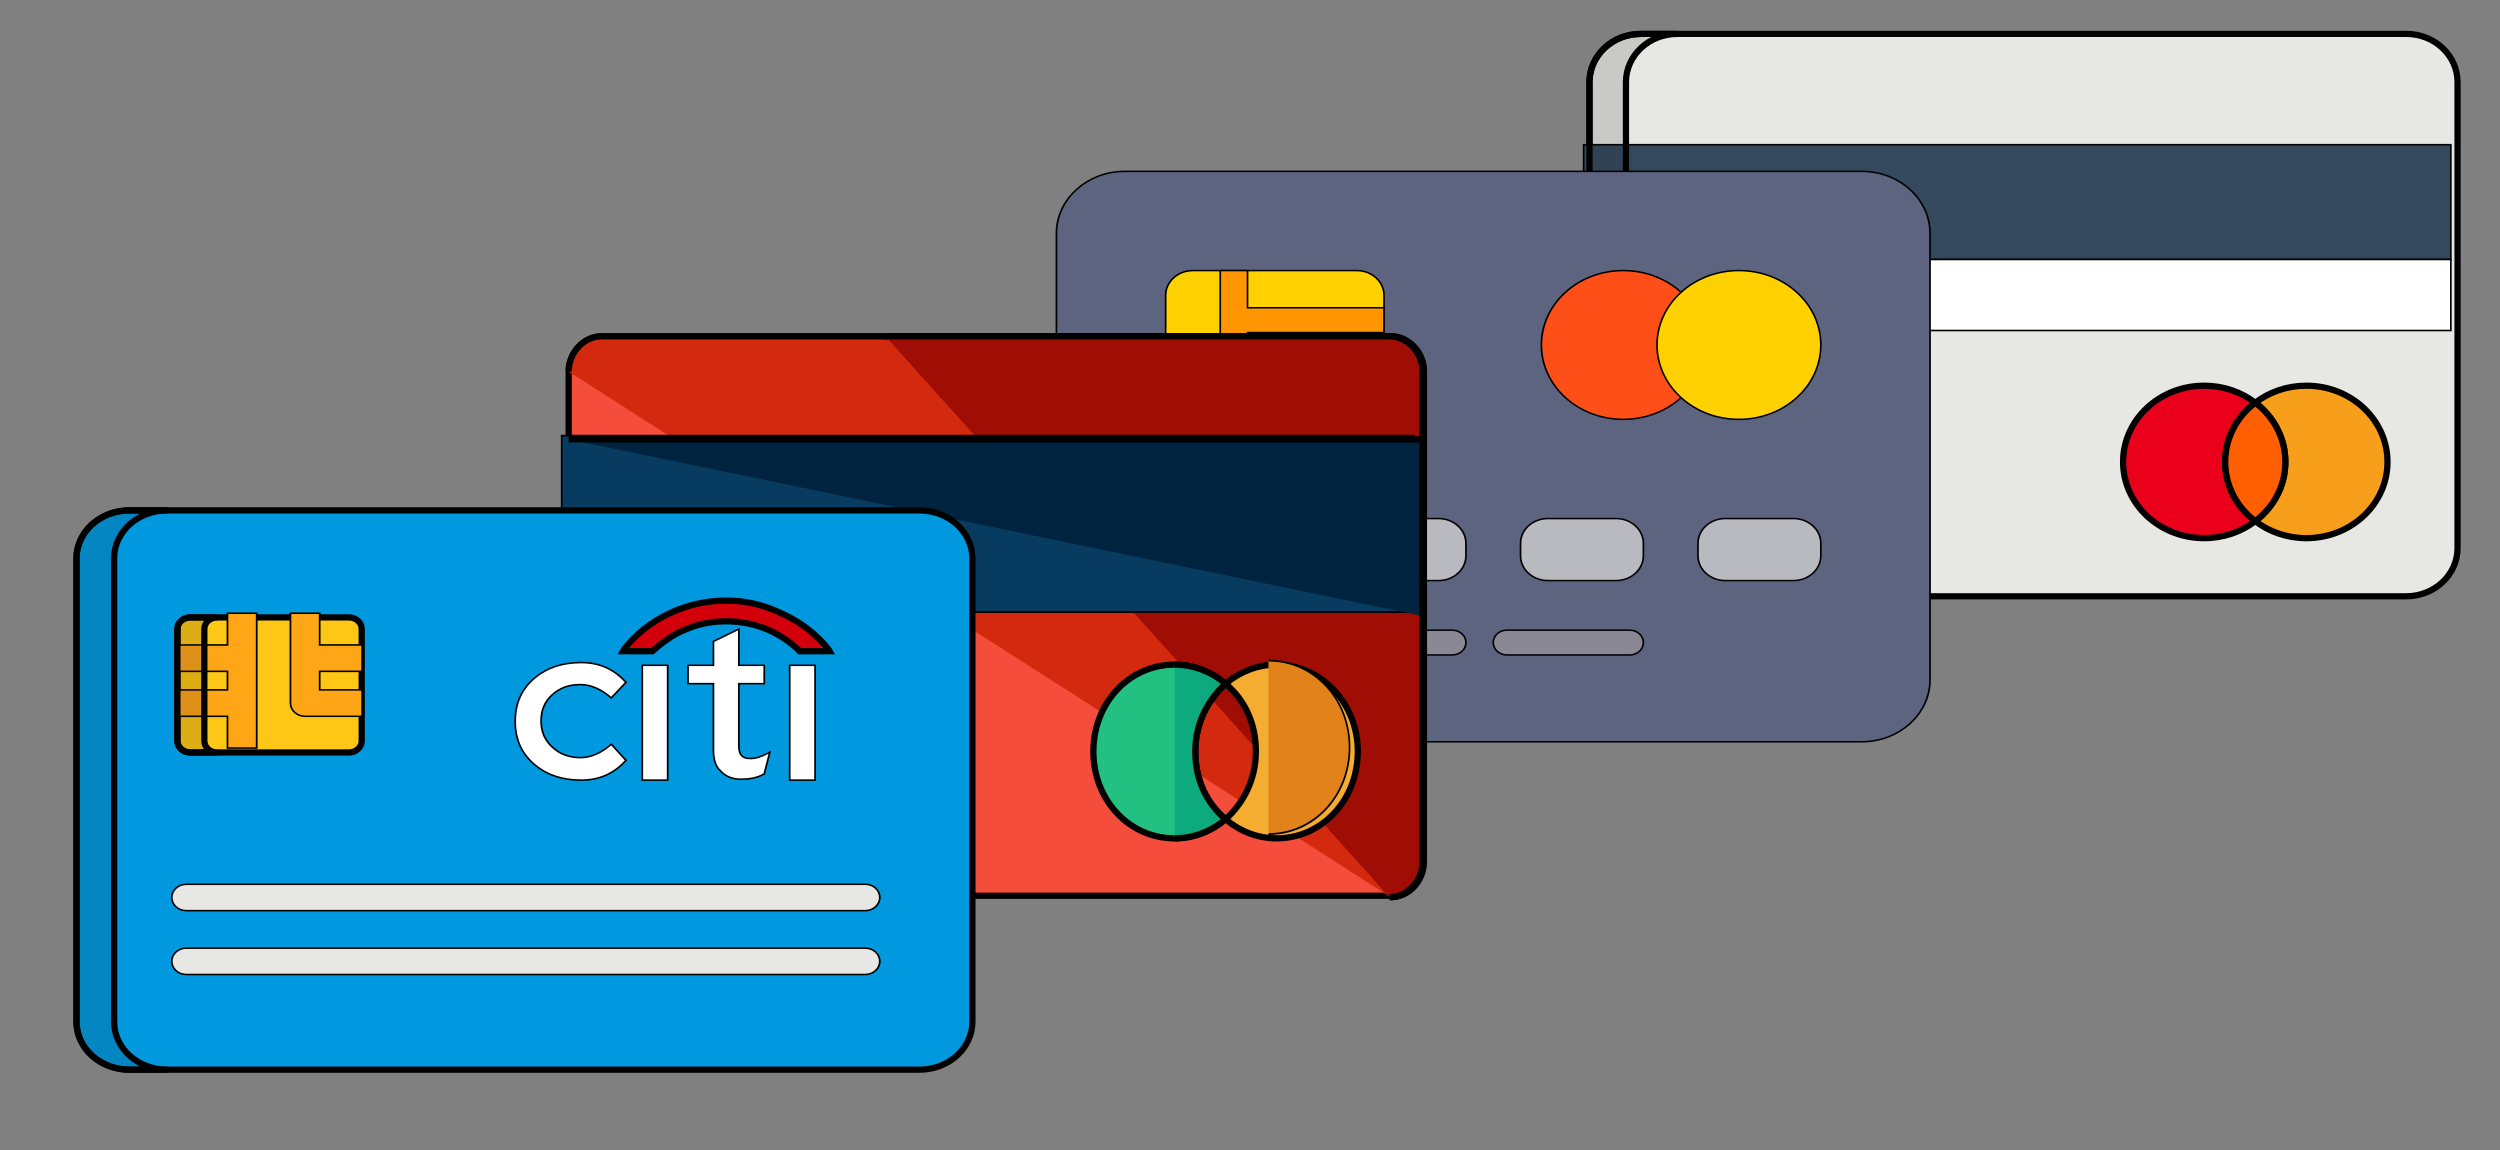 <svg width="400" height="184" xmlns="http://www.w3.org/2000/svg">
 <rect width="100%" height="100%" fill="#808080" stroke="none"/>
 <!-- Created with Method Draw - http://github.com/duopixel/Method-Draw/ -->

 <g>
  <title>Layer 1</title>
  <g stroke="null" id="svg_226">
   <path stroke="null" id="svg_200" fill="#E7E8E3" d="m393.207,87.694c0,4.26 -3.676,7.713 -8.21,7.713l-122.47,0c-4.534,0 -8.21,-3.454 -8.21,-7.713l0,-74.556c0,-4.26 3.676,-7.713 8.21,-7.713l122.47,0c4.535,0 8.21,3.453 8.21,7.713l0,74.556l0,0z"/>
   <rect stroke="null" x="3455.294" transform="matrix(0.271,0,0,0.255,-683.001,-325.726) " id="svg_201" fill="#34495E" height="72.014" width="512" y="1368.148"/>
   <rect stroke="null" x="3455.294" transform="matrix(0.271,0,0,0.255,-683.001,-325.726) " id="svg_202" fill="#FFFFFF" height="44.555" width="512" y="1440.173"/>
   <path stroke="null" id="svg_203" opacity="0.15" fill="#202121" d="m260.154,87.694l0,-74.556c0,-4.26 3.676,-7.713 8.211,-7.713l-5.838,0c-4.534,0 -8.21,3.454 -8.21,7.713l0,74.556c0,4.26 3.676,7.713 8.21,7.713l5.838,0c-4.534,0 -8.211,-3.454 -8.211,-7.713z"/>
   <path stroke="null" id="svg_204" fill="#EA001B" d="m356.032,73.909c0,-3.827 1.877,-7.242 4.813,-9.478c-2.232,-1.7 -5.074,-2.719 -8.171,-2.719c-7.17,0 -12.983,5.461 -12.983,12.197c0,6.736 5.813,12.197 12.983,12.197c3.097,0 5.939,-1.019 8.171,-2.719c-2.936,-2.236 -4.813,-5.651 -4.813,-9.478z"/>
   <path stroke="null" id="svg_205" fill="#F79F1A" d="m369.015,61.712c-3.097,0 -5.939,1.019 -8.17,2.719c2.936,2.236 4.813,5.651 4.813,9.478c0,3.827 -1.877,7.242 -4.813,9.478c2.232,1.7 5.074,2.719 8.17,2.719c7.171,0 12.984,-5.461 12.984,-12.197c0,-6.736 -5.813,-12.197 -12.984,-12.197z"/>
   <path stroke="null" id="svg_206" fill="#FF5F01" d="m365.657,73.909c0,-3.827 -1.877,-7.242 -4.813,-9.478c-2.936,2.236 -4.813,5.651 -4.813,9.478c0,3.827 1.877,7.242 4.813,9.478c2.936,-2.236 4.813,-5.651 4.813,-9.478z"/>
   <g stroke="null" transform="matrix(0.271,0,0,0.255,-683.001,-325.726) " id="svg_207">
    <path stroke="null" id="svg_208" fill="#FFFFFF" d="m3615.357,1542.736l-104.626,0c-4.611,0 -8.348,-3.736 -8.348,-8.348c0,-4.611 3.736,-8.348 8.348,-8.348l104.626,0c4.611,0 8.348,3.736 8.348,8.348s-3.737,8.348 -8.348,8.348z"/>
    <path stroke="null" id="svg_209" fill="#FFFFFF" d="m3615.357,1577.435l-104.626,0c-4.611,0 -8.348,-3.736 -8.348,-8.348s3.736,-8.348 8.348,-8.348l104.626,0c4.611,0 8.348,3.736 8.348,8.348s-3.737,8.348 -8.348,8.348z"/>
    <path stroke="null" id="svg_210" fill="#FFFFFF" d="m3615.357,1612.134l-104.626,0c-4.611,0 -8.348,-3.736 -8.348,-8.348c0,-4.611 3.736,-8.348 8.348,-8.348l104.626,0c4.611,0 8.348,3.736 8.348,8.348c0,4.61 -3.737,8.348 -8.348,8.348z"/>
   </g>
   <g stroke="null" transform="matrix(0.271,0,0,0.255,-683.001,-325.726) " id="svg_211"/>
   <g stroke="null" transform="matrix(0.271,0,0,0.255,-683.001,-325.726) " id="svg_212"/>
   <g stroke="null" transform="matrix(0.271,0,0,0.255,-683.001,-325.726) " id="svg_213"/>
   <g stroke="null" transform="matrix(0.271,0,0,0.255,-683.001,-325.726) " id="svg_214"/>
   <g stroke="null" transform="matrix(0.271,0,0,0.255,-683.001,-325.726) " id="svg_215"/>
   <g stroke="null" transform="matrix(0.271,0,0,0.255,-683.001,-325.726) " id="svg_216"/>
   <g stroke="null" transform="matrix(0.271,0,0,0.255,-683.001,-325.726) " id="svg_217"/>
   <g stroke="null" transform="matrix(0.271,0,0,0.255,-683.001,-325.726) " id="svg_218"/>
   <g stroke="null" transform="matrix(0.271,0,0,0.255,-683.001,-325.726) " id="svg_219"/>
   <g stroke="null" transform="matrix(0.271,0,0,0.255,-683.001,-325.726) " id="svg_220"/>
   <g stroke="null" transform="matrix(0.271,0,0,0.255,-683.001,-325.726) " id="svg_221"/>
   <g stroke="null" transform="matrix(0.271,0,0,0.255,-683.001,-325.726) " id="svg_222"/>
   <g stroke="null" transform="matrix(0.271,0,0,0.255,-683.001,-325.726) " id="svg_223"/>
   <g stroke="null" transform="matrix(0.271,0,0,0.255,-683.001,-325.726) " id="svg_224"/>
   <g stroke="null" transform="matrix(0.271,0,0,0.255,-683.001,-325.726) " id="svg_225"/>
  </g>
  <g stroke="null" id="svg_195">
   <g stroke="null" transform="matrix(0.273,0,0,0.248,-680.011,-337.398) " id="svg_154">
    <g stroke="null" id="svg_155">
     <path stroke="null" id="svg_156" fill="#5D647F" d="m3582.036,1471.031l-432,0c-22.055,0 -40,17.945 -40,40l0,288c0,22.055 17.945,40 40,40l432,0c22.055,0 40,-17.945 40,-40l0,-288c0,-22.055 -17.945,-40 -40,-40z"/>
    </g>
    <g stroke="null" id="svg_157">
     <path stroke="null" id="svg_158" fill="#FFD100" d="m3286.036,1631.031l-96,0c-8.837,0 -16,-7.163 -16,-16l0,-64c0,-8.837 7.163,-16 16,-16l96,0c8.837,0 16,7.163 16,16l0,64c0,8.837 -7.163,16 -16,16z"/>
    </g>
    <g stroke="null" id="svg_159">
     <g stroke="null" id="svg_160">
      <path stroke="null" id="svg_161" fill="#B8BAC0" d="m3230.036,1735.031l-40,0c-8.837,0 -16,-7.163 -16,-16l0,-8c0,-8.837 7.163,-16 16,-16l40,0c8.837,0 16,7.163 16,16l0,8c0,8.837 -7.163,16 -16,16z"/>
     </g>
     <g stroke="null" id="svg_162">
      <path stroke="null" id="svg_163" fill="#B8BAC0" d="m3334.036,1735.031l-40,0c-8.837,0 -16,-7.163 -16,-16l0,-8c0,-8.837 7.163,-16 16,-16l40,0c8.837,0 16,7.163 16,16l0,8c0,8.837 -7.163,16 -16,16z"/>
     </g>
     <g stroke="null" id="svg_164">
      <path stroke="null" id="svg_165" fill="#B8BAC0" d="m3438.036,1735.031l-40,0c-8.837,0 -16,-7.163 -16,-16l0,-8c0,-8.837 7.163,-16 16,-16l40,0c8.837,0 16,7.163 16,16l0,8c0,8.837 -7.163,16 -16,16z"/>
     </g>
     <g stroke="null" id="svg_166">
      <path stroke="null" id="svg_167" fill="#B8BAC0" d="m3542.036,1735.031l-40,0c-8.837,0 -16,-7.163 -16,-16l0,-8c0,-8.837 7.163,-16 16,-16l40,0c8.837,0 16,7.163 16,16l0,8c0,8.837 -7.163,16 -16,16z"/>
     </g>
    </g>
    <g stroke="null" id="svg_168">
     <g stroke="null" id="svg_169">
      <path stroke="null" id="svg_170" fill="#8A8895" d="m3342.036,1783.031l-160,0c-4.422,0 -8,-3.582 -8,-8s3.578,-8 8,-8l160,0c4.422,0 8,3.582 8,8s-3.578,8 -8,8z"/>
     </g>
    </g>
    <g stroke="null" id="svg_171">
     <g stroke="null" id="svg_172">
      <path stroke="null" id="svg_173" fill="#8A8895" d="m3446.036,1783.031l-72,0c-4.422,0 -8,-3.582 -8,-8s3.578,-8 8,-8l72,0c4.422,0 8,3.582 8,8s-3.578,8 -8,8z"/>
     </g>
    </g>
    <g stroke="null" id="svg_174">
     <path stroke="null" id="svg_175" fill="#FF4F19" d="m3478.036,1615.033c-8.789,9.819 -21.561,15.998 -35.776,15.998c-26.51,0 -48,-21.49 -48,-48s21.49,-48 48,-48c14.213,0 26.983,6.177 35.772,15.993"/>
    </g>
    <g stroke="null" id="svg_176">
     <polygon stroke="null" id="svg_177" fill="#FF9500" points="3302.036,1591.031 3222.036,1591.031 3222.036,1575.031 3302.036,1575.031 3302.036,1559.031 3222.036,1559.031 3222.036,1535.031 3206.036,1535.031 3206.036,1631.031 3222.036,1631.031 3222.036,1607.031 3302.036,1607.031 "/>
    </g>
    <g stroke="null" id="svg_178">
     <circle stroke="null" id="svg_179" fill="#FFD100" r="48" cy="1583.031" cx="3510.036"/>
    </g>
   </g>
   <g stroke="null" transform="matrix(0.273,0,0,0.248,-680.011,-337.398) " id="svg_180"/>
   <g stroke="null" transform="matrix(0.273,0,0,0.248,-680.011,-337.398) " id="svg_181"/>
   <g stroke="null" transform="matrix(0.273,0,0,0.248,-680.011,-337.398) " id="svg_182"/>
   <g stroke="null" transform="matrix(0.273,0,0,0.248,-680.011,-337.398) " id="svg_183"/>
   <g stroke="null" transform="matrix(0.273,0,0,0.248,-680.011,-337.398) " id="svg_184"/>
   <g stroke="null" transform="matrix(0.273,0,0,0.248,-680.011,-337.398) " id="svg_185"/>
   <g stroke="null" transform="matrix(0.273,0,0,0.248,-680.011,-337.398) " id="svg_186"/>
   <g stroke="null" transform="matrix(0.273,0,0,0.248,-680.011,-337.398) " id="svg_187"/>
   <g stroke="null" transform="matrix(0.273,0,0,0.248,-680.011,-337.398) " id="svg_188"/>
   <g stroke="null" transform="matrix(0.273,0,0,0.248,-680.011,-337.398) " id="svg_189"/>
   <g stroke="null" transform="matrix(0.273,0,0,0.248,-680.011,-337.398) " id="svg_190"/>
   <g stroke="null" transform="matrix(0.273,0,0,0.248,-680.011,-337.398) " id="svg_191"/>
   <g stroke="null" transform="matrix(0.273,0,0,0.248,-680.011,-337.398) " id="svg_192"/>
   <g stroke="null" transform="matrix(0.273,0,0,0.248,-680.011,-337.398) " id="svg_193"/>
   <g stroke="null" transform="matrix(0.273,0,0,0.248,-680.011,-337.398) " id="svg_194"/>
  </g>
  <g stroke="null" id="svg_149">
   <path stroke="null" id="svg_116" fill="#F44D3B" d="m227.604,137.668c0,3.062 -2.424,5.653 -5.288,5.653l-126.04,0c-2.865,0 -5.288,-2.591 -5.288,-5.653l0,-78.206c0,-3.062 2.424,-5.653 5.288,-5.653l126.261,0c2.865,0 5.288,2.591 5.288,5.653l0,78.206l-0.22,0z"/>
   <path stroke="null" id="svg_117" fill="#D32A0F" d="m90.987,59.463c0,-3.062 2.424,-5.653 5.288,-5.653l126.261,0c2.865,0 5.288,2.591 5.288,5.653l0,78.441c0,3.062 -2.424,5.653 -5.288,5.653"/>
   <path stroke="null" id="svg_118" fill="#A00D05" d="m141.668,53.809l80.648,0c2.865,0 5.288,2.591 5.288,5.653l0,78.441c0,3.062 -2.424,5.653 -5.288,5.653"/>
   <rect stroke="null" x="2552.006" transform="matrix(0.275,0,0,0.294,-611.931,-316.494) " id="svg_119" fill="#073C60" height="96" width="496" y="1313.613"/>
   <polyline stroke="null" id="svg_120" fill="#00233F" points="227.604,98.565 227.604,70.298 90.987,70.298 "/>
   <g stroke="null" transform="matrix(0.275,0,0,0.294,-611.931,-316.494) " id="svg_121">
    <path stroke="null" id="svg_122" fill="#073C60" d="m2744.006,1451.213c0,3.2 -2.4,6.4 -6.4,6.4l-131.2,0c-4,0 -6.4,-2.4 -6.4,-6.4l0,-4c0,-3.2 2.4,-5.6 6.4,-5.6l132,0c3.2,0 6.4,2.4 6.4,6.4l0,3.2l-0.8,0z"/>
    <path stroke="null" id="svg_123" fill="#073C60" d="m2744.006,1483.213c0,3.2 -2.4,6.4 -6.4,6.4l-131.2,0c-4,0 -6.4,-2.4 -6.4,-6.4l0,-4c0,-3.2 2.4,-5.6 6.4,-5.6l132,0c3.2,0 6.4,2.4 6.4,6.4l0,3.2l-0.8,0z"/>
    <path stroke="null" id="svg_124" fill="#073C60" d="m2744.006,1515.213c0,3.2 -2.4,6.4 -6.4,6.4l-131.2,0c-4,0 -6.4,-2.4 -6.4,-6.4l0,-4c0,-3.2 2.4,-5.6 6.4,-5.6l132,0c3.2,0 6.4,2.4 6.4,6.4l0,3.2l-0.8,0z"/>
   </g>
   <path stroke="null" id="svg_125" fill="#23C181" d="m191.247,120.237c0,-4.476 1.983,-8.245 4.848,-10.836c-2.204,-1.884 -5.068,-3.062 -8.153,-3.062c-7.272,0 -13.001,6.125 -13.001,13.898s5.729,13.898 13.001,13.898c3.085,0 5.949,-1.178 8.153,-3.062c-3.085,-2.591 -4.848,-6.36 -4.848,-10.836z"/>
   <path stroke="null" id="svg_126" fill="#0CAA7D" d="m187.941,134.135c3.085,0 5.949,-1.178 8.153,-3.062c-3.085,-2.591 -4.848,-6.36 -4.848,-10.836c0,-4.476 1.983,-8.245 4.848,-10.836c-2.204,-1.884 -5.068,-3.062 -8.153,-3.062"/>
   <path stroke="null" id="svg_127" fill="#F4AD31" d="m204.247,106.339c-3.085,0 -5.949,1.178 -8.153,3.062c3.085,2.591 4.848,6.36 4.848,10.836c0,4.476 -1.983,8.245 -4.848,10.836c2.204,1.884 5.068,3.062 8.153,3.062c7.272,0 13.001,-6.125 13.001,-13.898s-5.949,-13.898 -13.001,-13.898z"/>
   <g stroke="null" transform="matrix(0.275,0,0,0.294,-611.931,-316.494) " id="svg_128">
    <path stroke="null" id="svg_129" fill="#E2821A" d="m2963.206,1530.413c26.4,0 47.2,-20.8 47.2,-47.2s-20.8,-47.2 -47.2,-47.2"/>
   </g>
   <g stroke="null" transform="matrix(0.275,0,0,0.294,-611.931,-316.494) " id="svg_130">
    <circle stroke="null" id="svg_131" fill="#EADAEA" r="8.8" cy="1385.613" cx="2610.406"/>
    <circle stroke="null" id="svg_132" fill="#EADAEA" r="8.8" cy="1385.613" cx="2653.606"/>
    <circle stroke="null" id="svg_133" fill="#EADAEA" r="8.8" cy="1385.613" cx="2696.806"/>
   </g>
   <g stroke="null" transform="matrix(0.275,0,0,0.294,-611.931,-316.494) " id="svg_134"/>
   <g stroke="null" transform="matrix(0.275,0,0,0.294,-611.931,-316.494) " id="svg_135"/>
   <g stroke="null" transform="matrix(0.275,0,0,0.294,-611.931,-316.494) " id="svg_136"/>
   <g stroke="null" transform="matrix(0.275,0,0,0.294,-611.931,-316.494) " id="svg_137"/>
   <g stroke="null" transform="matrix(0.275,0,0,0.294,-611.931,-316.494) " id="svg_138"/>
   <g stroke="null" transform="matrix(0.275,0,0,0.294,-611.931,-316.494) " id="svg_139"/>
   <g stroke="null" transform="matrix(0.275,0,0,0.294,-611.931,-316.494) " id="svg_140"/>
   <g stroke="null" transform="matrix(0.275,0,0,0.294,-611.931,-316.494) " id="svg_141"/>
   <g stroke="null" transform="matrix(0.275,0,0,0.294,-611.931,-316.494) " id="svg_142"/>
   <g stroke="null" transform="matrix(0.275,0,0,0.294,-611.931,-316.494) " id="svg_143"/>
   <g stroke="null" transform="matrix(0.275,0,0,0.294,-611.931,-316.494) " id="svg_144"/>
   <g stroke="null" transform="matrix(0.275,0,0,0.294,-611.931,-316.494) " id="svg_145"/>
   <g stroke="null" transform="matrix(0.275,0,0,0.294,-611.931,-316.494) " id="svg_146"/>
   <g stroke="null" transform="matrix(0.275,0,0,0.294,-611.931,-316.494) " id="svg_147"/>
   <g stroke="null" transform="matrix(0.275,0,0,0.294,-611.931,-316.494) " id="svg_148"/>
  </g>
  <g stroke="null" id="svg_111">
   <path stroke="null" id="svg_80" fill="#0099DF" d="m155.584,163.479c0,4.236 -3.794,7.671 -8.473,7.671l-126.399,0c-4.68,0 -8.473,-3.435 -8.473,-7.671l0,-74.146c0,-4.236 3.794,-7.67 8.473,-7.67l126.399,0c4.68,0 8.473,3.434 8.473,7.67l0,74.146l0,0z"/>
   <path stroke="null" id="svg_81" opacity="0.15" fill="#202121" d="m18.262,163.479l0,-74.146c0,-4.236 3.794,-7.67 8.474,-7.67l-6.025,0c-4.679,0 -8.473,3.435 -8.473,7.67l0,74.146c0,4.236 3.794,7.671 8.473,7.671l6.025,0c-4.68,0 -8.474,-3.435 -8.474,-7.671z"/>
   <g stroke="null" transform="matrix(0.28,0,0,0.253,-672.044,-292.846) " id="svg_82">
    <path stroke="null" id="svg_83" fill="#E7E8E3" d="m2894.547,1733.409l-387.9,0c-4.61,0 -8.348,-3.736 -8.348,-8.348c0,-4.611 3.738,-8.348 8.348,-8.348l387.9,0c4.61,0 8.348,3.736 8.348,8.348c0,4.612 -3.737,8.348 -8.348,8.348z"/>
    <path stroke="null" id="svg_84" fill="#E7E8E3" d="m2894.547,1773.787l-387.9,0c-4.61,0 -8.348,-3.736 -8.348,-8.348c0,-4.611 3.738,-8.348 8.348,-8.348l387.9,0c4.61,0 8.348,3.736 8.348,8.348c0,4.612 -3.737,8.348 -8.348,8.348z"/>
   </g>
   <path stroke="null" id="svg_85" fill="#D3000B" d="m101.948,104.19l2.446,0c1.207,-1.093 2.55,-2.105 3.993,-2.885c0.519,-0.265 1.057,-0.507 1.618,-0.722c1.928,-0.8 4.015,-1.168 6.181,-1.177c2.166,0.009 4.254,0.377 6.262,1.177c2.033,0.809 3.823,1.988 5.448,3.534l0.041,0.073l4.798,0l-0.122,-0.22c-1.87,-2.356 -4.31,-4.344 -7.238,-5.669c-2.928,-1.472 -5.937,-2.208 -9.108,-2.208c-3.171,0 -6.262,0.663 -9.19,2.062c-2.928,1.398 -5.367,3.312 -7.237,5.742l-0.162,0.294l0.894,0l1.377,0z"/>
   <g stroke="null" transform="matrix(0.28,0,0,0.253,-672.044,-292.846) " id="svg_86">
    <polygon stroke="null" id="svg_87" fill="#FFFFFF" points="2767.165,1580.564 2767.165,1613.388 2767.165,1650.858 2781.689,1650.858 2781.689,1604.962 2781.689,1583.76 2781.689,1580.564 2781.689,1578.24 2767.165,1578.24 "/>
    <polygon stroke="null" id="svg_88" fill="#FFFFFF" points="2851.404,1578.24 2851.404,1583.178 2851.404,1607.869 2851.404,1650.858 2865.925,1650.858 2865.925,1618.035 2865.925,1578.24 "/>
    <path stroke="null" id="svg_89" fill="#FFFFFF" d="m2757.738,1588.856l-0.159,-0.159c-6.68,-8.132 -15.104,-12.199 -25.272,-12.199c-10.748,0 -19.46,3.194 -26.433,9.586c-7.552,6.972 -11.329,15.977 -11.329,27.593c0,11.619 3.777,20.624 11.329,27.596c6.972,6.391 15.685,9.586 26.433,9.586c10.168,0 18.591,-4.067 25.272,-12.2l0.292,-0.29l-4.213,-5.083l-3.919,-4.794c-0.009,0.01 -0.018,0.02 -0.026,0.029l-0.265,-0.319l-0.292,0.29c-5.52,5.228 -11.329,8.134 -17.426,8.134c-6.391,0 -11.911,-2.324 -15.978,-6.679c-4.356,-4.358 -6.389,-9.877 -6.389,-16.558c0,-6.682 2.032,-12.201 6.389,-16.557c4.359,-4.359 9.587,-6.391 15.978,-6.391c6.098,0 11.906,2.905 17.426,8.134l0.292,0.291l8.424,-9.876l-0.098,-0.097l0.098,-0.195l-0.134,0.158z"/>
    <path stroke="null" id="svg_90" fill="#FFFFFF" d="m2828.745,1637.207c-4.646,0 -6.389,-2.616 -6.389,-8.135l0,-30.789l0,-8.424l14.524,0l0,-11.619l-14.524,0l0,-8.713l0,-14.232l-14.524,7.841l0,15.104l-14.524,0l0,11.619l14.524,0l0,8.424l0,33.405c0,5.52 0.869,10.165 4.065,13.361c2.906,3.485 6.683,5.228 11.619,5.228c4.937,0 9.296,-0.87 13.072,-3.196l0.292,0l0,-0.291l3.193,-13.651l-0.872,0.579c-4.065,2.326 -6.971,3.489 -10.456,3.489z"/>
   </g>
   <path stroke="null" id="svg_91" fill="#FFC715" d="m57.871,118.546c0,1.023 -0.917,1.852 -2.046,1.852l-25.389,0c-1.13,0 -2.046,-0.829 -2.046,-1.852l0,-17.909c0,-1.023 0.916,-1.852 2.046,-1.852l25.389,0c1.129,0 2.046,0.829 2.046,1.852l0,17.909z"/>
   <g stroke="null" transform="matrix(0.28,0,0,0.253,-672.044,-292.846) " id="svg_92">
    <polygon stroke="null" id="svg_93" fill="#FFA617" points="2530.148,1630.574 2546.843,1630.574 2546.843,1622.226 2546.843,1553.64 2546.843,1545.292 2530.148,1545.292 2530.148,1553.64 2530.148,1565.37 2510.145,1565.37 2501.797,1565.37 2501.797,1582.066 2510.145,1582.066 2530.148,1582.066 2530.148,1593.8 2510.145,1593.8 2501.797,1593.8 2501.797,1610.496 2510.145,1610.496 2530.148,1610.496 2530.148,1622.226 "/>
    <path stroke="null" id="svg_94" fill="#FFA617" d="m2598.749,1582.066l8.348,0l0,-16.696l-8.348,0l-15.92,0l0,-11.73l0,-8.348l-16.695,0l0,8.348l0,48.509c0,4.611 3.736,8.348 8.348,8.348l24.268,0l8.348,0l0,-16.696l-8.348,0l-15.92,0l0,-11.735l15.919,0z"/>
   </g>
   <path stroke="null" id="svg_95" opacity="0.15" fill="#202121" d="m32.695,118.546l0,-17.909c0,-1.023 0.916,-1.852 2.046,-1.852l-4.305,0c-1.13,0 -2.046,0.829 -2.046,1.852l0,17.909c0,1.023 0.916,1.852 2.046,1.852l4.305,0c-1.13,0 -2.046,-0.829 -2.046,-1.852z"/>
   <g stroke="null" transform="matrix(0.28,0,0,0.253,-672.044,-292.846) " id="svg_96"/>
   <g stroke="null" transform="matrix(0.28,0,0,0.253,-672.044,-292.846) " id="svg_97"/>
   <g stroke="null" transform="matrix(0.28,0,0,0.253,-672.044,-292.846) " id="svg_98"/>
   <g stroke="null" transform="matrix(0.28,0,0,0.253,-672.044,-292.846) " id="svg_99"/>
   <g stroke="null" transform="matrix(0.28,0,0,0.253,-672.044,-292.846) " id="svg_100"/>
   <g stroke="null" transform="matrix(0.28,0,0,0.253,-672.044,-292.846) " id="svg_101"/>
   <g stroke="null" transform="matrix(0.28,0,0,0.253,-672.044,-292.846) " id="svg_102"/>
   <g stroke="null" transform="matrix(0.28,0,0,0.253,-672.044,-292.846) " id="svg_103"/>
   <g stroke="null" transform="matrix(0.28,0,0,0.253,-672.044,-292.846) " id="svg_104"/>
   <g stroke="null" transform="matrix(0.28,0,0,0.253,-672.044,-292.846) " id="svg_105"/>
   <g stroke="null" transform="matrix(0.28,0,0,0.253,-672.044,-292.846) " id="svg_106"/>
   <g stroke="null" transform="matrix(0.28,0,0,0.253,-672.044,-292.846) " id="svg_107"/>
   <g stroke="null" transform="matrix(0.28,0,0,0.253,-672.044,-292.846) " id="svg_108"/>
   <g stroke="null" transform="matrix(0.28,0,0,0.253,-672.044,-292.846) " id="svg_109"/>
   <g stroke="null" transform="matrix(0.28,0,0,0.253,-672.044,-292.846) " id="svg_110"/>
  </g>
 </g>
</svg>